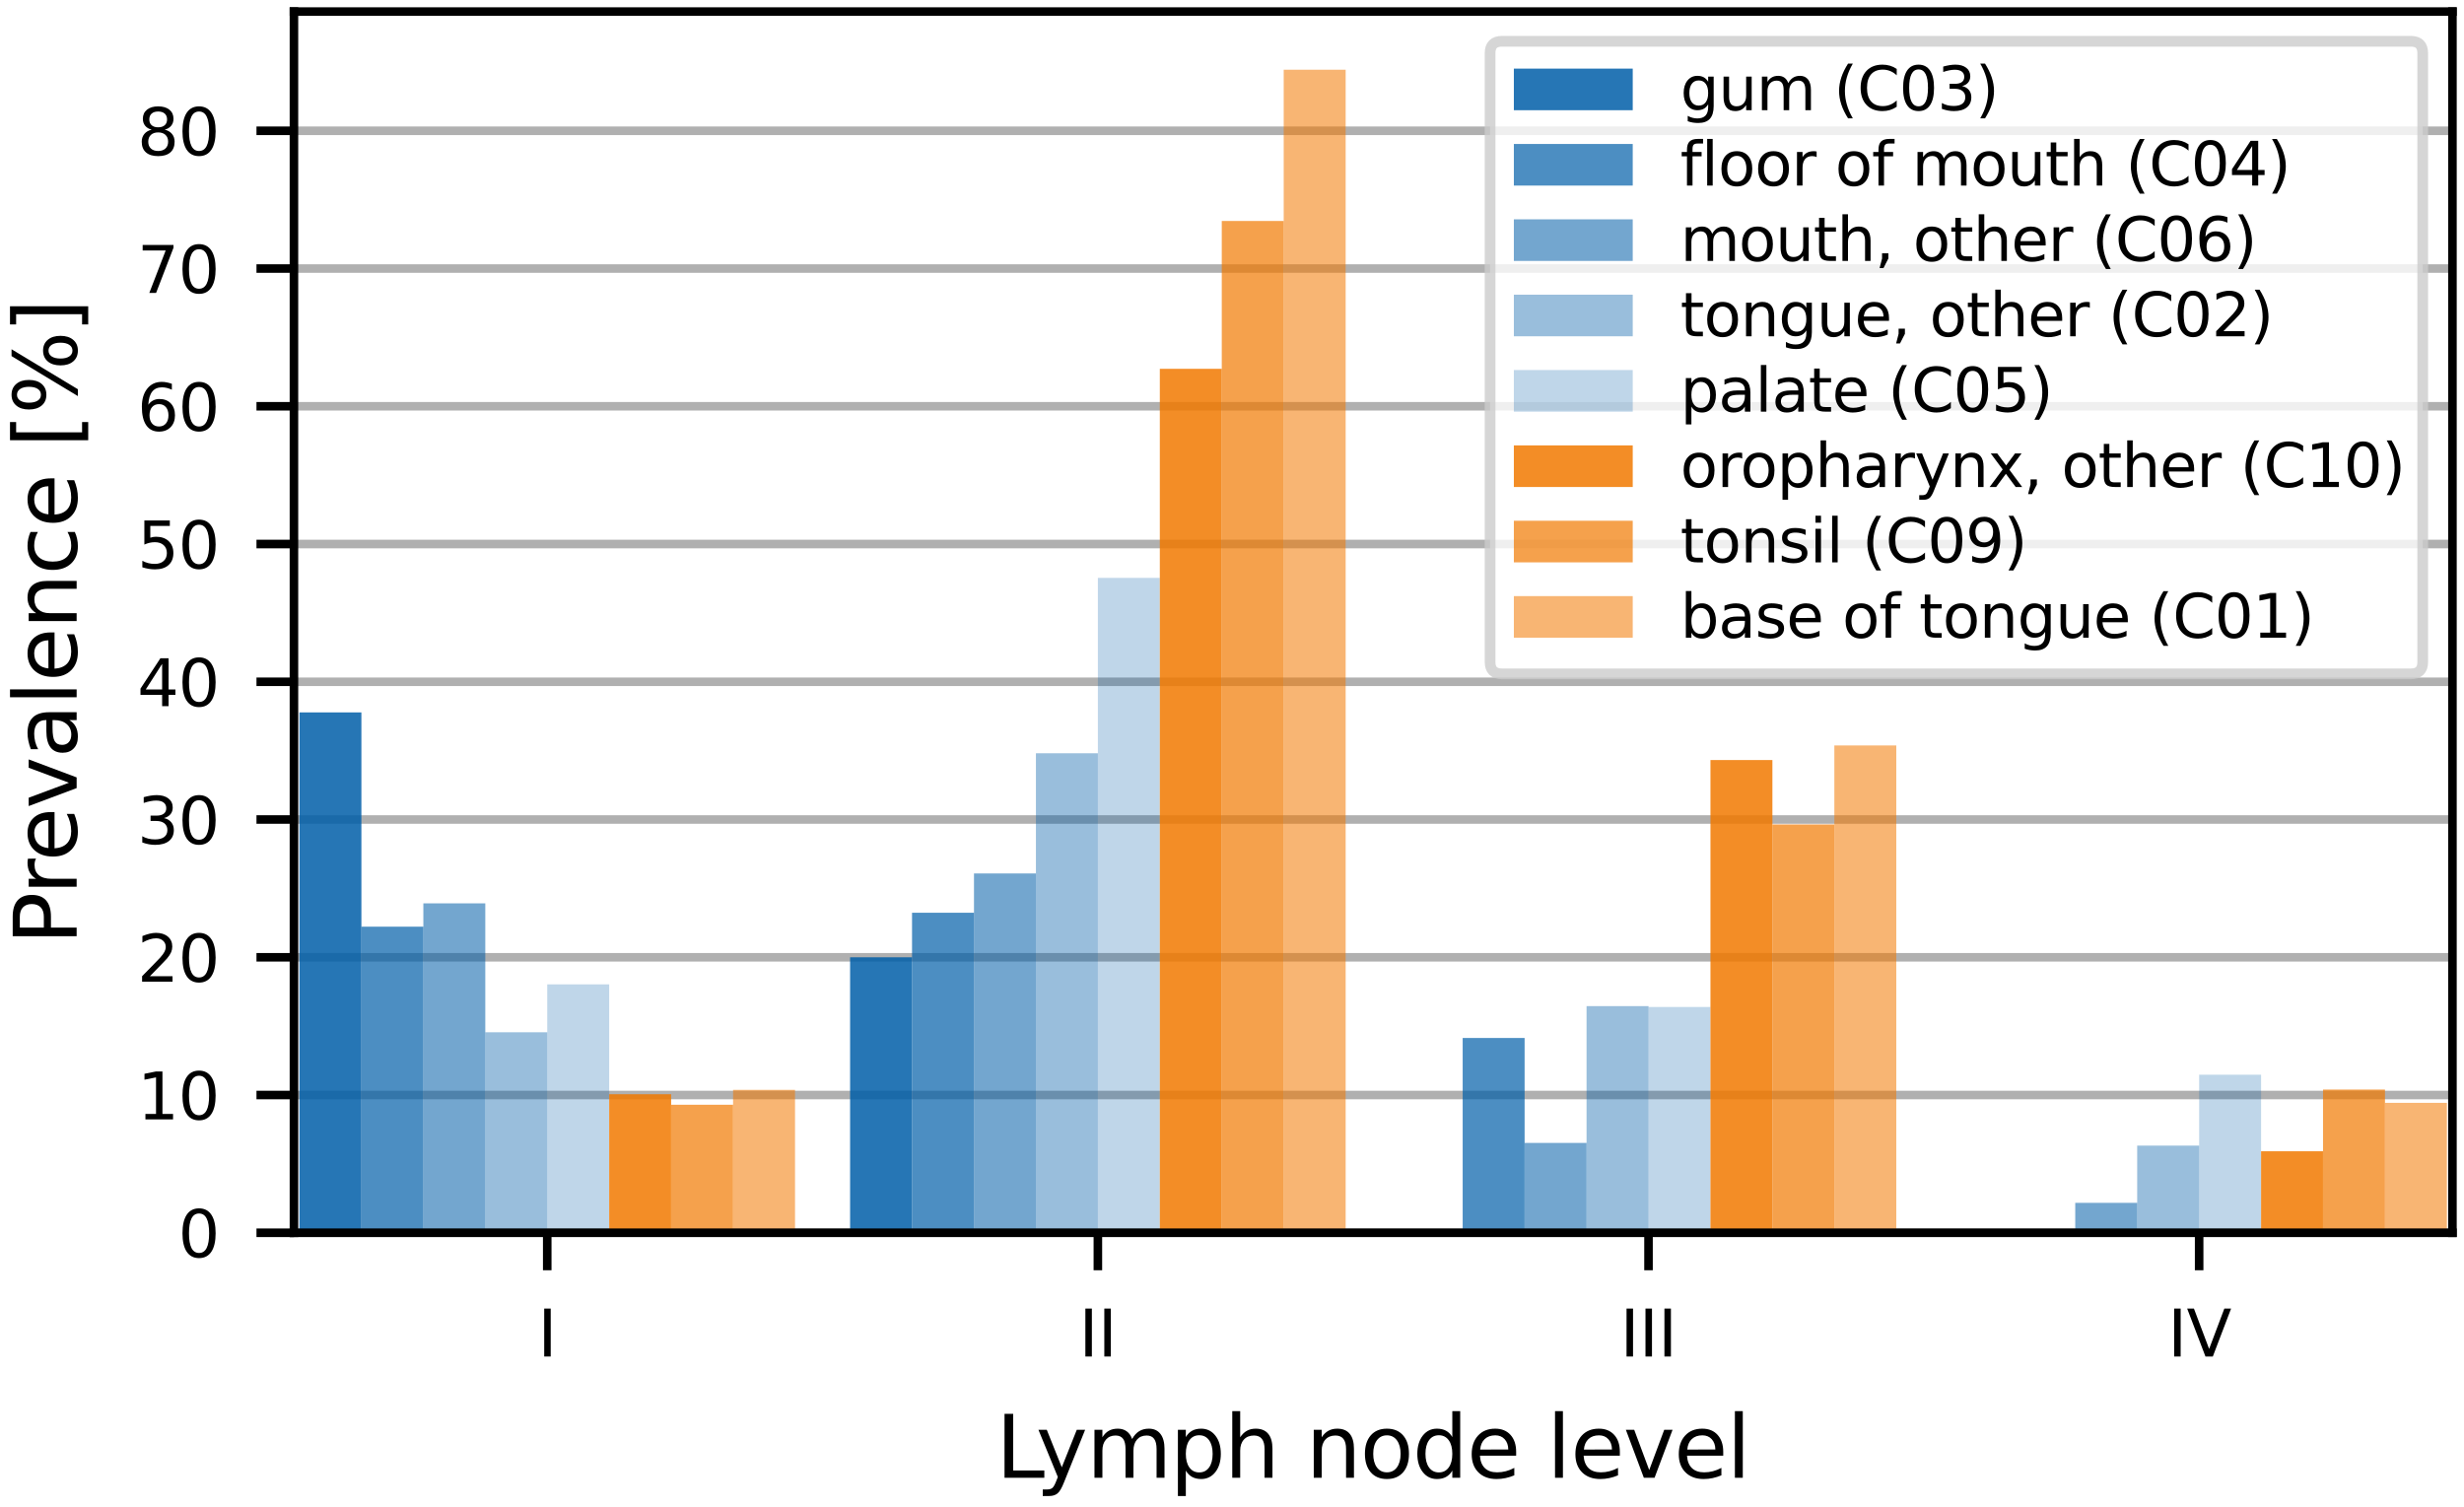<?xml version="1.0" encoding="utf-8" standalone="no"?>
<!DOCTYPE svg PUBLIC "-//W3C//DTD SVG 1.1//EN"
  "http://www.w3.org/Graphics/SVG/1.1/DTD/svg11.dtd">
<svg xmlns:xlink="http://www.w3.org/1999/xlink" width="230.16pt" height="140.779pt" viewBox="0 0 230.16 140.779" xmlns="http://www.w3.org/2000/svg" version="1.1">
 <defs>
  <style type="text/css">*{stroke-linejoin: round; stroke-linecap: butt}</style>
 </defs>
 <g id="figure_1">
  <g id="patch_1">
   <path d="M 0 140.779 
L 230.16 140.779 
L 230.16 0 
L 0 0 
z
" style="fill: #ffffff"/>
  </g>
  <g id="axes_1">
   <g id="patch_2">
    <path d="M 27.457 115.15 
L 229.08 115.15 
L 229.08 1.08 
L 27.457 1.08 
z
" style="fill: #ffffff"/>
   </g>
   <g id="matplotlib.axis_1">
    <g id="xtick_1">
     <g id="line2d_1">
      <defs>
       <path id="m6ecc9fa761" d="M 0 0 
L 0 3.5 
" style="stroke: #000000; stroke-width: 0.8"/>
      </defs>
      <g>
       <use xlink:href="#m6ecc9fa761" x="51.117" y="115.15" style="stroke: #000000; stroke-width: 0.8"/>
      </g>
     </g>
     <g id="text_1">
      <!-- I -->
      <g transform="translate(50.232 126.709) scale(0.06 -0.06)">
       <defs>
        <path id="DejaVuSans-49" d="M 628 4666 
L 1259 4666 
L 1259 0 
L 628 0 
L 628 4666 
z
" transform="scale(0.016)"/>
       </defs>
       <use xlink:href="#DejaVuSans-49"/>
      </g>
     </g>
    </g>
    <g id="xtick_2">
     <g id="line2d_2">
      <g>
       <use xlink:href="#m6ecc9fa761" x="102.551" y="115.15" style="stroke: #000000; stroke-width: 0.8"/>
      </g>
     </g>
     <g id="text_2">
      <!-- II -->
      <g transform="translate(100.781 126.709) scale(0.06 -0.06)">
       <use xlink:href="#DejaVuSans-49"/>
       <use xlink:href="#DejaVuSans-49" x="29.492"/>
      </g>
     </g>
    </g>
    <g id="xtick_3">
     <g id="line2d_3">
      <g>
       <use xlink:href="#m6ecc9fa761" x="153.986" y="115.15" style="stroke: #000000; stroke-width: 0.8"/>
      </g>
     </g>
     <g id="text_3">
      <!-- III -->
      <g transform="translate(151.331 126.709) scale(0.06 -0.06)">
       <use xlink:href="#DejaVuSans-49"/>
       <use xlink:href="#DejaVuSans-49" x="29.492"/>
       <use xlink:href="#DejaVuSans-49" x="58.984"/>
      </g>
     </g>
    </g>
    <g id="xtick_4">
     <g id="line2d_4">
      <g>
       <use xlink:href="#m6ecc9fa761" x="205.42" y="115.15" style="stroke: #000000; stroke-width: 0.8"/>
      </g>
     </g>
     <g id="text_4">
      <!-- IV -->
      <g transform="translate(202.483 126.709) scale(0.06 -0.06)">
       <defs>
        <path id="DejaVuSans-56" d="M 1831 0 
L 50 4666 
L 709 4666 
L 2188 738 
L 3669 4666 
L 4325 4666 
L 2547 0 
L 1831 0 
z
" transform="scale(0.016)"/>
       </defs>
       <use xlink:href="#DejaVuSans-49"/>
       <use xlink:href="#DejaVuSans-56" x="29.492"/>
      </g>
     </g>
    </g>
    <g id="text_5">
     <!-- Lymph node level -->
     <g transform="translate(93.029 138.036) scale(0.08 -0.08)">
      <defs>
       <path id="DejaVuSans-4c" d="M 628 4666 
L 1259 4666 
L 1259 531 
L 3531 531 
L 3531 0 
L 628 0 
L 628 4666 
z
" transform="scale(0.016)"/>
       <path id="DejaVuSans-79" d="M 2059 -325 
Q 1816 -950 1584 -1140 
Q 1353 -1331 966 -1331 
L 506 -1331 
L 506 -850 
L 844 -850 
Q 1081 -850 1212 -737 
Q 1344 -625 1503 -206 
L 1606 56 
L 191 3500 
L 800 3500 
L 1894 763 
L 2988 3500 
L 3597 3500 
L 2059 -325 
z
" transform="scale(0.016)"/>
       <path id="DejaVuSans-6d" d="M 3328 2828 
Q 3544 3216 3844 3400 
Q 4144 3584 4550 3584 
Q 5097 3584 5394 3201 
Q 5691 2819 5691 2113 
L 5691 0 
L 5113 0 
L 5113 2094 
Q 5113 2597 4934 2840 
Q 4756 3084 4391 3084 
Q 3944 3084 3684 2787 
Q 3425 2491 3425 1978 
L 3425 0 
L 2847 0 
L 2847 2094 
Q 2847 2600 2669 2842 
Q 2491 3084 2119 3084 
Q 1678 3084 1418 2786 
Q 1159 2488 1159 1978 
L 1159 0 
L 581 0 
L 581 3500 
L 1159 3500 
L 1159 2956 
Q 1356 3278 1631 3431 
Q 1906 3584 2284 3584 
Q 2666 3584 2933 3390 
Q 3200 3197 3328 2828 
z
" transform="scale(0.016)"/>
       <path id="DejaVuSans-70" d="M 1159 525 
L 1159 -1331 
L 581 -1331 
L 581 3500 
L 1159 3500 
L 1159 2969 
Q 1341 3281 1617 3432 
Q 1894 3584 2278 3584 
Q 2916 3584 3314 3078 
Q 3713 2572 3713 1747 
Q 3713 922 3314 415 
Q 2916 -91 2278 -91 
Q 1894 -91 1617 61 
Q 1341 213 1159 525 
z
M 3116 1747 
Q 3116 2381 2855 2742 
Q 2594 3103 2138 3103 
Q 1681 3103 1420 2742 
Q 1159 2381 1159 1747 
Q 1159 1113 1420 752 
Q 1681 391 2138 391 
Q 2594 391 2855 752 
Q 3116 1113 3116 1747 
z
" transform="scale(0.016)"/>
       <path id="DejaVuSans-68" d="M 3513 2113 
L 3513 0 
L 2938 0 
L 2938 2094 
Q 2938 2591 2744 2837 
Q 2550 3084 2163 3084 
Q 1697 3084 1428 2787 
Q 1159 2491 1159 1978 
L 1159 0 
L 581 0 
L 581 4863 
L 1159 4863 
L 1159 2956 
Q 1366 3272 1645 3428 
Q 1925 3584 2291 3584 
Q 2894 3584 3203 3211 
Q 3513 2838 3513 2113 
z
" transform="scale(0.016)"/>
       <path id="DejaVuSans-20" transform="scale(0.016)"/>
       <path id="DejaVuSans-6e" d="M 3513 2113 
L 3513 0 
L 2938 0 
L 2938 2094 
Q 2938 2591 2744 2837 
Q 2550 3084 2163 3084 
Q 1697 3084 1428 2787 
Q 1159 2491 1159 1978 
L 1159 0 
L 581 0 
L 581 3500 
L 1159 3500 
L 1159 2956 
Q 1366 3272 1645 3428 
Q 1925 3584 2291 3584 
Q 2894 3584 3203 3211 
Q 3513 2838 3513 2113 
z
" transform="scale(0.016)"/>
       <path id="DejaVuSans-6f" d="M 1959 3097 
Q 1497 3097 1228 2736 
Q 959 2375 959 1747 
Q 959 1119 1226 758 
Q 1494 397 1959 397 
Q 2419 397 2687 759 
Q 2956 1122 2956 1747 
Q 2956 2369 2687 2733 
Q 2419 3097 1959 3097 
z
M 1959 3584 
Q 2709 3584 3137 3096 
Q 3566 2609 3566 1747 
Q 3566 888 3137 398 
Q 2709 -91 1959 -91 
Q 1206 -91 779 398 
Q 353 888 353 1747 
Q 353 2609 779 3096 
Q 1206 3584 1959 3584 
z
" transform="scale(0.016)"/>
       <path id="DejaVuSans-64" d="M 2906 2969 
L 2906 4863 
L 3481 4863 
L 3481 0 
L 2906 0 
L 2906 525 
Q 2725 213 2448 61 
Q 2172 -91 1784 -91 
Q 1150 -91 751 415 
Q 353 922 353 1747 
Q 353 2572 751 3078 
Q 1150 3584 1784 3584 
Q 2172 3584 2448 3432 
Q 2725 3281 2906 2969 
z
M 947 1747 
Q 947 1113 1208 752 
Q 1469 391 1925 391 
Q 2381 391 2643 752 
Q 2906 1113 2906 1747 
Q 2906 2381 2643 2742 
Q 2381 3103 1925 3103 
Q 1469 3103 1208 2742 
Q 947 2381 947 1747 
z
" transform="scale(0.016)"/>
       <path id="DejaVuSans-65" d="M 3597 1894 
L 3597 1613 
L 953 1613 
Q 991 1019 1311 708 
Q 1631 397 2203 397 
Q 2534 397 2845 478 
Q 3156 559 3463 722 
L 3463 178 
Q 3153 47 2828 -22 
Q 2503 -91 2169 -91 
Q 1331 -91 842 396 
Q 353 884 353 1716 
Q 353 2575 817 3079 
Q 1281 3584 2069 3584 
Q 2775 3584 3186 3129 
Q 3597 2675 3597 1894 
z
M 3022 2063 
Q 3016 2534 2758 2815 
Q 2500 3097 2075 3097 
Q 1594 3097 1305 2825 
Q 1016 2553 972 2059 
L 3022 2063 
z
" transform="scale(0.016)"/>
       <path id="DejaVuSans-6c" d="M 603 4863 
L 1178 4863 
L 1178 0 
L 603 0 
L 603 4863 
z
" transform="scale(0.016)"/>
       <path id="DejaVuSans-76" d="M 191 3500 
L 800 3500 
L 1894 563 
L 2988 3500 
L 3597 3500 
L 2284 0 
L 1503 0 
L 191 3500 
z
" transform="scale(0.016)"/>
      </defs>
      <use xlink:href="#DejaVuSans-4c"/>
      <use xlink:href="#DejaVuSans-79" x="46.588"/>
      <use xlink:href="#DejaVuSans-6d" x="105.768"/>
      <use xlink:href="#DejaVuSans-70" x="203.18"/>
      <use xlink:href="#DejaVuSans-68" x="266.656"/>
      <use xlink:href="#DejaVuSans-20" x="330.035"/>
      <use xlink:href="#DejaVuSans-6e" x="361.822"/>
      <use xlink:href="#DejaVuSans-6f" x="425.201"/>
      <use xlink:href="#DejaVuSans-64" x="486.383"/>
      <use xlink:href="#DejaVuSans-65" x="549.859"/>
      <use xlink:href="#DejaVuSans-20" x="611.383"/>
      <use xlink:href="#DejaVuSans-6c" x="643.17"/>
      <use xlink:href="#DejaVuSans-65" x="670.953"/>
      <use xlink:href="#DejaVuSans-76" x="732.477"/>
      <use xlink:href="#DejaVuSans-65" x="791.656"/>
      <use xlink:href="#DejaVuSans-6c" x="853.18"/>
     </g>
    </g>
   </g>
   <g id="matplotlib.axis_2">
    <g id="ytick_1">
     <g id="line2d_5">
      <path d="M 27.457 115.15 
L 229.08 115.15 
" clip-path="url(#pac5d308c16)" style="fill: none; stroke: #b0b0b0; stroke-width: 0.8; stroke-linecap: square"/>
     </g>
     <g id="line2d_6">
      <defs>
       <path id="m9c28458cb2" d="M 0 0 
L -3.5 0 
" style="stroke: #000000; stroke-width: 0.8"/>
      </defs>
      <g>
       <use xlink:href="#m9c28458cb2" x="27.457" y="115.15" style="stroke: #000000; stroke-width: 0.8"/>
      </g>
     </g>
     <g id="text_6">
      <!-- 0 -->
      <g transform="translate(16.64 117.43) scale(0.06 -0.06)">
       <defs>
        <path id="DejaVuSans-30" d="M 2034 4250 
Q 1547 4250 1301 3770 
Q 1056 3291 1056 2328 
Q 1056 1369 1301 889 
Q 1547 409 2034 409 
Q 2525 409 2770 889 
Q 3016 1369 3016 2328 
Q 3016 3291 2770 3770 
Q 2525 4250 2034 4250 
z
M 2034 4750 
Q 2819 4750 3233 4129 
Q 3647 3509 3647 2328 
Q 3647 1150 3233 529 
Q 2819 -91 2034 -91 
Q 1250 -91 836 529 
Q 422 1150 422 2328 
Q 422 3509 836 4129 
Q 1250 4750 2034 4750 
z
" transform="scale(0.016)"/>
       </defs>
       <use xlink:href="#DejaVuSans-30"/>
      </g>
     </g>
    </g>
    <g id="ytick_2">
     <g id="line2d_7">
      <path d="M 27.457 102.283 
L 229.08 102.283 
" clip-path="url(#pac5d308c16)" style="fill: none; stroke: #b0b0b0; stroke-width: 0.8; stroke-linecap: square"/>
     </g>
     <g id="line2d_8">
      <g>
       <use xlink:href="#m9c28458cb2" x="27.457" y="102.283" style="stroke: #000000; stroke-width: 0.8"/>
      </g>
     </g>
     <g id="text_7">
      <!-- 10 -->
      <g transform="translate(12.822 104.563) scale(0.06 -0.06)">
       <defs>
        <path id="DejaVuSans-31" d="M 794 531 
L 1825 531 
L 1825 4091 
L 703 3866 
L 703 4441 
L 1819 4666 
L 2450 4666 
L 2450 531 
L 3481 531 
L 3481 0 
L 794 0 
L 794 531 
z
" transform="scale(0.016)"/>
       </defs>
       <use xlink:href="#DejaVuSans-31"/>
       <use xlink:href="#DejaVuSans-30" x="63.623"/>
      </g>
     </g>
    </g>
    <g id="ytick_3">
     <g id="line2d_9">
      <path d="M 27.457 89.417 
L 229.08 89.417 
" clip-path="url(#pac5d308c16)" style="fill: none; stroke: #b0b0b0; stroke-width: 0.8; stroke-linecap: square"/>
     </g>
     <g id="line2d_10">
      <g>
       <use xlink:href="#m9c28458cb2" x="27.457" y="89.417" style="stroke: #000000; stroke-width: 0.8"/>
      </g>
     </g>
     <g id="text_8">
      <!-- 20 -->
      <g transform="translate(12.822 91.696) scale(0.06 -0.06)">
       <defs>
        <path id="DejaVuSans-32" d="M 1228 531 
L 3431 531 
L 3431 0 
L 469 0 
L 469 531 
Q 828 903 1448 1529 
Q 2069 2156 2228 2338 
Q 2531 2678 2651 2914 
Q 2772 3150 2772 3378 
Q 2772 3750 2511 3984 
Q 2250 4219 1831 4219 
Q 1534 4219 1204 4116 
Q 875 4013 500 3803 
L 500 4441 
Q 881 4594 1212 4672 
Q 1544 4750 1819 4750 
Q 2544 4750 2975 4387 
Q 3406 4025 3406 3419 
Q 3406 3131 3298 2873 
Q 3191 2616 2906 2266 
Q 2828 2175 2409 1742 
Q 1991 1309 1228 531 
z
" transform="scale(0.016)"/>
       </defs>
       <use xlink:href="#DejaVuSans-32"/>
       <use xlink:href="#DejaVuSans-30" x="63.623"/>
      </g>
     </g>
    </g>
    <g id="ytick_4">
     <g id="line2d_11">
      <path d="M 27.457 76.55 
L 229.08 76.55 
" clip-path="url(#pac5d308c16)" style="fill: none; stroke: #b0b0b0; stroke-width: 0.8; stroke-linecap: square"/>
     </g>
     <g id="line2d_12">
      <g>
       <use xlink:href="#m9c28458cb2" x="27.457" y="76.55" style="stroke: #000000; stroke-width: 0.8"/>
      </g>
     </g>
     <g id="text_9">
      <!-- 30 -->
      <g transform="translate(12.822 78.83) scale(0.06 -0.06)">
       <defs>
        <path id="DejaVuSans-33" d="M 2597 2516 
Q 3050 2419 3304 2112 
Q 3559 1806 3559 1356 
Q 3559 666 3084 287 
Q 2609 -91 1734 -91 
Q 1441 -91 1130 -33 
Q 819 25 488 141 
L 488 750 
Q 750 597 1062 519 
Q 1375 441 1716 441 
Q 2309 441 2620 675 
Q 2931 909 2931 1356 
Q 2931 1769 2642 2001 
Q 2353 2234 1838 2234 
L 1294 2234 
L 1294 2753 
L 1863 2753 
Q 2328 2753 2575 2939 
Q 2822 3125 2822 3475 
Q 2822 3834 2567 4026 
Q 2313 4219 1838 4219 
Q 1578 4219 1281 4162 
Q 984 4106 628 3988 
L 628 4550 
Q 988 4650 1302 4700 
Q 1616 4750 1894 4750 
Q 2613 4750 3031 4423 
Q 3450 4097 3450 3541 
Q 3450 3153 3228 2886 
Q 3006 2619 2597 2516 
z
" transform="scale(0.016)"/>
       </defs>
       <use xlink:href="#DejaVuSans-33"/>
       <use xlink:href="#DejaVuSans-30" x="63.623"/>
      </g>
     </g>
    </g>
    <g id="ytick_5">
     <g id="line2d_13">
      <path d="M 27.457 63.684 
L 229.08 63.684 
" clip-path="url(#pac5d308c16)" style="fill: none; stroke: #b0b0b0; stroke-width: 0.8; stroke-linecap: square"/>
     </g>
     <g id="line2d_14">
      <g>
       <use xlink:href="#m9c28458cb2" x="27.457" y="63.684" style="stroke: #000000; stroke-width: 0.8"/>
      </g>
     </g>
     <g id="text_10">
      <!-- 40 -->
      <g transform="translate(12.822 65.963) scale(0.06 -0.06)">
       <defs>
        <path id="DejaVuSans-34" d="M 2419 4116 
L 825 1625 
L 2419 1625 
L 2419 4116 
z
M 2253 4666 
L 3047 4666 
L 3047 1625 
L 3713 1625 
L 3713 1100 
L 3047 1100 
L 3047 0 
L 2419 0 
L 2419 1100 
L 313 1100 
L 313 1709 
L 2253 4666 
z
" transform="scale(0.016)"/>
       </defs>
       <use xlink:href="#DejaVuSans-34"/>
       <use xlink:href="#DejaVuSans-30" x="63.623"/>
      </g>
     </g>
    </g>
    <g id="ytick_6">
     <g id="line2d_15">
      <path d="M 27.457 50.817 
L 229.08 50.817 
" clip-path="url(#pac5d308c16)" style="fill: none; stroke: #b0b0b0; stroke-width: 0.8; stroke-linecap: square"/>
     </g>
     <g id="line2d_16">
      <g>
       <use xlink:href="#m9c28458cb2" x="27.457" y="50.817" style="stroke: #000000; stroke-width: 0.8"/>
      </g>
     </g>
     <g id="text_11">
      <!-- 50 -->
      <g transform="translate(12.822 53.096) scale(0.06 -0.06)">
       <defs>
        <path id="DejaVuSans-35" d="M 691 4666 
L 3169 4666 
L 3169 4134 
L 1269 4134 
L 1269 2991 
Q 1406 3038 1543 3061 
Q 1681 3084 1819 3084 
Q 2600 3084 3056 2656 
Q 3513 2228 3513 1497 
Q 3513 744 3044 326 
Q 2575 -91 1722 -91 
Q 1428 -91 1123 -41 
Q 819 9 494 109 
L 494 744 
Q 775 591 1075 516 
Q 1375 441 1709 441 
Q 2250 441 2565 725 
Q 2881 1009 2881 1497 
Q 2881 1984 2565 2268 
Q 2250 2553 1709 2553 
Q 1456 2553 1204 2497 
Q 953 2441 691 2322 
L 691 4666 
z
" transform="scale(0.016)"/>
       </defs>
       <use xlink:href="#DejaVuSans-35"/>
       <use xlink:href="#DejaVuSans-30" x="63.623"/>
      </g>
     </g>
    </g>
    <g id="ytick_7">
     <g id="line2d_17">
      <path d="M 27.457 37.95 
L 229.08 37.95 
" clip-path="url(#pac5d308c16)" style="fill: none; stroke: #b0b0b0; stroke-width: 0.8; stroke-linecap: square"/>
     </g>
     <g id="line2d_18">
      <g>
       <use xlink:href="#m9c28458cb2" x="27.457" y="37.95" style="stroke: #000000; stroke-width: 0.8"/>
      </g>
     </g>
     <g id="text_12">
      <!-- 60 -->
      <g transform="translate(12.822 40.23) scale(0.06 -0.06)">
       <defs>
        <path id="DejaVuSans-36" d="M 2113 2584 
Q 1688 2584 1439 2293 
Q 1191 2003 1191 1497 
Q 1191 994 1439 701 
Q 1688 409 2113 409 
Q 2538 409 2786 701 
Q 3034 994 3034 1497 
Q 3034 2003 2786 2293 
Q 2538 2584 2113 2584 
z
M 3366 4563 
L 3366 3988 
Q 3128 4100 2886 4159 
Q 2644 4219 2406 4219 
Q 1781 4219 1451 3797 
Q 1122 3375 1075 2522 
Q 1259 2794 1537 2939 
Q 1816 3084 2150 3084 
Q 2853 3084 3261 2657 
Q 3669 2231 3669 1497 
Q 3669 778 3244 343 
Q 2819 -91 2113 -91 
Q 1303 -91 875 529 
Q 447 1150 447 2328 
Q 447 3434 972 4092 
Q 1497 4750 2381 4750 
Q 2619 4750 2861 4703 
Q 3103 4656 3366 4563 
z
" transform="scale(0.016)"/>
       </defs>
       <use xlink:href="#DejaVuSans-36"/>
       <use xlink:href="#DejaVuSans-30" x="63.623"/>
      </g>
     </g>
    </g>
    <g id="ytick_8">
     <g id="line2d_19">
      <path d="M 27.457 25.084 
L 229.08 25.084 
" clip-path="url(#pac5d308c16)" style="fill: none; stroke: #b0b0b0; stroke-width: 0.8; stroke-linecap: square"/>
     </g>
     <g id="line2d_20">
      <g>
       <use xlink:href="#m9c28458cb2" x="27.457" y="25.084" style="stroke: #000000; stroke-width: 0.8"/>
      </g>
     </g>
     <g id="text_13">
      <!-- 70 -->
      <g transform="translate(12.822 27.363) scale(0.06 -0.06)">
       <defs>
        <path id="DejaVuSans-37" d="M 525 4666 
L 3525 4666 
L 3525 4397 
L 1831 0 
L 1172 0 
L 2766 4134 
L 525 4134 
L 525 4666 
z
" transform="scale(0.016)"/>
       </defs>
       <use xlink:href="#DejaVuSans-37"/>
       <use xlink:href="#DejaVuSans-30" x="63.623"/>
      </g>
     </g>
    </g>
    <g id="ytick_9">
     <g id="line2d_21">
      <path d="M 27.457 12.217 
L 229.08 12.217 
" clip-path="url(#pac5d308c16)" style="fill: none; stroke: #b0b0b0; stroke-width: 0.8; stroke-linecap: square"/>
     </g>
     <g id="line2d_22">
      <g>
       <use xlink:href="#m9c28458cb2" x="27.457" y="12.217" style="stroke: #000000; stroke-width: 0.8"/>
      </g>
     </g>
     <g id="text_14">
      <!-- 80 -->
      <g transform="translate(12.822 14.496) scale(0.06 -0.06)">
       <defs>
        <path id="DejaVuSans-38" d="M 2034 2216 
Q 1584 2216 1326 1975 
Q 1069 1734 1069 1313 
Q 1069 891 1326 650 
Q 1584 409 2034 409 
Q 2484 409 2743 651 
Q 3003 894 3003 1313 
Q 3003 1734 2745 1975 
Q 2488 2216 2034 2216 
z
M 1403 2484 
Q 997 2584 770 2862 
Q 544 3141 544 3541 
Q 544 4100 942 4425 
Q 1341 4750 2034 4750 
Q 2731 4750 3128 4425 
Q 3525 4100 3525 3541 
Q 3525 3141 3298 2862 
Q 3072 2584 2669 2484 
Q 3125 2378 3379 2068 
Q 3634 1759 3634 1313 
Q 3634 634 3220 271 
Q 2806 -91 2034 -91 
Q 1263 -91 848 271 
Q 434 634 434 1313 
Q 434 1759 690 2068 
Q 947 2378 1403 2484 
z
M 1172 3481 
Q 1172 3119 1398 2916 
Q 1625 2713 2034 2713 
Q 2441 2713 2670 2916 
Q 2900 3119 2900 3481 
Q 2900 3844 2670 4047 
Q 2441 4250 2034 4250 
Q 1625 4250 1398 4047 
Q 1172 3844 1172 3481 
z
" transform="scale(0.016)"/>
       </defs>
       <use xlink:href="#DejaVuSans-38"/>
       <use xlink:href="#DejaVuSans-30" x="63.623"/>
      </g>
     </g>
    </g>
    <g id="text_15">
     <!-- Prevalence [%] -->
     <g transform="translate(7.159 88.253) rotate(-90) scale(0.08 -0.08)">
      <defs>
       <path id="DejaVuSans-50" d="M 1259 4147 
L 1259 2394 
L 2053 2394 
Q 2494 2394 2734 2622 
Q 2975 2850 2975 3272 
Q 2975 3691 2734 3919 
Q 2494 4147 2053 4147 
L 1259 4147 
z
M 628 4666 
L 2053 4666 
Q 2838 4666 3239 4311 
Q 3641 3956 3641 3272 
Q 3641 2581 3239 2228 
Q 2838 1875 2053 1875 
L 1259 1875 
L 1259 0 
L 628 0 
L 628 4666 
z
" transform="scale(0.016)"/>
       <path id="DejaVuSans-72" d="M 2631 2963 
Q 2534 3019 2420 3045 
Q 2306 3072 2169 3072 
Q 1681 3072 1420 2755 
Q 1159 2438 1159 1844 
L 1159 0 
L 581 0 
L 581 3500 
L 1159 3500 
L 1159 2956 
Q 1341 3275 1631 3429 
Q 1922 3584 2338 3584 
Q 2397 3584 2469 3576 
Q 2541 3569 2628 3553 
L 2631 2963 
z
" transform="scale(0.016)"/>
       <path id="DejaVuSans-61" d="M 2194 1759 
Q 1497 1759 1228 1600 
Q 959 1441 959 1056 
Q 959 750 1161 570 
Q 1363 391 1709 391 
Q 2188 391 2477 730 
Q 2766 1069 2766 1631 
L 2766 1759 
L 2194 1759 
z
M 3341 1997 
L 3341 0 
L 2766 0 
L 2766 531 
Q 2569 213 2275 61 
Q 1981 -91 1556 -91 
Q 1019 -91 701 211 
Q 384 513 384 1019 
Q 384 1609 779 1909 
Q 1175 2209 1959 2209 
L 2766 2209 
L 2766 2266 
Q 2766 2663 2505 2880 
Q 2244 3097 1772 3097 
Q 1472 3097 1187 3025 
Q 903 2953 641 2809 
L 641 3341 
Q 956 3463 1253 3523 
Q 1550 3584 1831 3584 
Q 2591 3584 2966 3190 
Q 3341 2797 3341 1997 
z
" transform="scale(0.016)"/>
       <path id="DejaVuSans-63" d="M 3122 3366 
L 3122 2828 
Q 2878 2963 2633 3030 
Q 2388 3097 2138 3097 
Q 1578 3097 1268 2742 
Q 959 2388 959 1747 
Q 959 1106 1268 751 
Q 1578 397 2138 397 
Q 2388 397 2633 464 
Q 2878 531 3122 666 
L 3122 134 
Q 2881 22 2623 -34 
Q 2366 -91 2075 -91 
Q 1284 -91 818 406 
Q 353 903 353 1747 
Q 353 2603 823 3093 
Q 1294 3584 2113 3584 
Q 2378 3584 2631 3529 
Q 2884 3475 3122 3366 
z
" transform="scale(0.016)"/>
       <path id="DejaVuSans-5b" d="M 550 4863 
L 1875 4863 
L 1875 4416 
L 1125 4416 
L 1125 -397 
L 1875 -397 
L 1875 -844 
L 550 -844 
L 550 4863 
z
" transform="scale(0.016)"/>
       <path id="DejaVuSans-25" d="M 4653 2053 
Q 4381 2053 4226 1822 
Q 4072 1591 4072 1178 
Q 4072 772 4226 539 
Q 4381 306 4653 306 
Q 4919 306 5073 539 
Q 5228 772 5228 1178 
Q 5228 1588 5073 1820 
Q 4919 2053 4653 2053 
z
M 4653 2450 
Q 5147 2450 5437 2106 
Q 5728 1763 5728 1178 
Q 5728 594 5436 251 
Q 5144 -91 4653 -91 
Q 4153 -91 3862 251 
Q 3572 594 3572 1178 
Q 3572 1766 3864 2108 
Q 4156 2450 4653 2450 
z
M 1428 4353 
Q 1159 4353 1004 4120 
Q 850 3888 850 3481 
Q 850 3069 1003 2837 
Q 1156 2606 1428 2606 
Q 1700 2606 1854 2837 
Q 2009 3069 2009 3481 
Q 2009 3884 1853 4118 
Q 1697 4353 1428 4353 
z
M 4250 4750 
L 4750 4750 
L 1831 -91 
L 1331 -91 
L 4250 4750 
z
M 1428 4750 
Q 1922 4750 2215 4408 
Q 2509 4066 2509 3481 
Q 2509 2891 2217 2550 
Q 1925 2209 1428 2209 
Q 931 2209 642 2551 
Q 353 2894 353 3481 
Q 353 4063 643 4406 
Q 934 4750 1428 4750 
z
" transform="scale(0.016)"/>
       <path id="DejaVuSans-5d" d="M 1947 4863 
L 1947 -844 
L 622 -844 
L 622 -397 
L 1369 -397 
L 1369 4416 
L 622 4416 
L 622 4863 
L 1947 4863 
z
" transform="scale(0.016)"/>
      </defs>
      <use xlink:href="#DejaVuSans-50"/>
      <use xlink:href="#DejaVuSans-72" x="58.553"/>
      <use xlink:href="#DejaVuSans-65" x="97.416"/>
      <use xlink:href="#DejaVuSans-76" x="158.939"/>
      <use xlink:href="#DejaVuSans-61" x="218.119"/>
      <use xlink:href="#DejaVuSans-6c" x="279.398"/>
      <use xlink:href="#DejaVuSans-65" x="307.182"/>
      <use xlink:href="#DejaVuSans-6e" x="368.705"/>
      <use xlink:href="#DejaVuSans-63" x="432.084"/>
      <use xlink:href="#DejaVuSans-65" x="487.064"/>
      <use xlink:href="#DejaVuSans-20" x="548.588"/>
      <use xlink:href="#DejaVuSans-5b" x="580.375"/>
      <use xlink:href="#DejaVuSans-25" x="619.389"/>
      <use xlink:href="#DejaVuSans-5d" x="714.408"/>
     </g>
    </g>
   </g>
   <g id="patch_3">
    <path d="M 27.972 115.15 
L 33.758 115.15 
L 33.758 66.543 
L 27.972 66.543 
z
" clip-path="url(#pac5d308c16)" style="fill: #005ea8; fill-opacity: 0.85"/>
   </g>
   <g id="patch_4">
    <path d="M 79.406 115.15 
L 85.192 115.15 
L 85.192 89.417 
L 79.406 89.417 
z
" clip-path="url(#pac5d308c16)" style="fill: #005ea8; fill-opacity: 0.85"/>
   </g>
   <g id="patch_5">
    <path d="M 130.84 115.15 
L 136.627 115.15 
L 136.627 115.15 
L 130.84 115.15 
z
" clip-path="url(#pac5d308c16)" style="fill: #005ea8; fill-opacity: 0.85"/>
   </g>
   <g id="patch_6">
    <path d="M 182.274 115.15 
L 188.061 115.15 
L 188.061 115.15 
L 182.274 115.15 
z
" clip-path="url(#pac5d308c16)" style="fill: #005ea8; fill-opacity: 0.85"/>
   </g>
   <g id="patch_7">
    <path d="M 33.758 115.15 
L 39.545 115.15 
L 39.545 86.558 
L 33.758 86.558 
z
" clip-path="url(#pac5d308c16)" style="fill: #005ea8; fill-opacity: 0.7"/>
   </g>
   <g id="patch_8">
    <path d="M 85.192 115.15 
L 90.979 115.15 
L 90.979 85.258 
L 85.192 85.258 
z
" clip-path="url(#pac5d308c16)" style="fill: #005ea8; fill-opacity: 0.7"/>
   </g>
   <g id="patch_9">
    <path d="M 136.627 115.15 
L 142.413 115.15 
L 142.413 96.955 
L 136.627 96.955 
z
" clip-path="url(#pac5d308c16)" style="fill: #005ea8; fill-opacity: 0.7"/>
   </g>
   <g id="patch_10">
    <path d="M 188.061 115.15 
L 193.847 115.15 
L 193.847 115.15 
L 188.061 115.15 
z
" clip-path="url(#pac5d308c16)" style="fill: #005ea8; fill-opacity: 0.7"/>
   </g>
   <g id="patch_11">
    <path d="M 39.545 115.15 
L 45.331 115.15 
L 45.331 84.382 
L 39.545 84.382 
z
" clip-path="url(#pac5d308c16)" style="fill: #005ea8; fill-opacity: 0.55"/>
   </g>
   <g id="patch_12">
    <path d="M 90.979 115.15 
L 96.765 115.15 
L 96.765 81.585 
L 90.979 81.585 
z
" clip-path="url(#pac5d308c16)" style="fill: #005ea8; fill-opacity: 0.55"/>
   </g>
   <g id="patch_13">
    <path d="M 142.413 115.15 
L 148.199 115.15 
L 148.199 106.759 
L 142.413 106.759 
z
" clip-path="url(#pac5d308c16)" style="fill: #005ea8; fill-opacity: 0.55"/>
   </g>
   <g id="patch_14">
    <path d="M 193.847 115.15 
L 199.633 115.15 
L 199.633 112.353 
L 193.847 112.353 
z
" clip-path="url(#pac5d308c16)" style="fill: #005ea8; fill-opacity: 0.55"/>
   </g>
   <g id="patch_15">
    <path d="M 45.331 115.15 
L 51.117 115.15 
L 51.117 96.42 
L 45.331 96.42 
z
" clip-path="url(#pac5d308c16)" style="fill: #005ea8; fill-opacity: 0.4"/>
   </g>
   <g id="patch_16">
    <path d="M 96.765 115.15 
L 102.551 115.15 
L 102.551 70.361 
L 96.765 70.361 
z
" clip-path="url(#pac5d308c16)" style="fill: #005ea8; fill-opacity: 0.4"/>
   </g>
   <g id="patch_17">
    <path d="M 148.199 115.15 
L 153.986 115.15 
L 153.986 93.977 
L 148.199 93.977 
z
" clip-path="url(#pac5d308c16)" style="fill: #005ea8; fill-opacity: 0.4"/>
   </g>
   <g id="patch_18">
    <path d="M 199.633 115.15 
L 205.42 115.15 
L 205.42 107.007 
L 199.633 107.007 
z
" clip-path="url(#pac5d308c16)" style="fill: #005ea8; fill-opacity: 0.4"/>
   </g>
   <g id="patch_19">
    <path d="M 51.117 115.15 
L 56.904 115.15 
L 56.904 91.948 
L 51.117 91.948 
z
" clip-path="url(#pac5d308c16)" style="fill: #005ea8; fill-opacity: 0.25"/>
   </g>
   <g id="patch_20">
    <path d="M 102.551 115.15 
L 108.338 115.15 
L 108.338 53.981 
L 102.551 53.981 
z
" clip-path="url(#pac5d308c16)" style="fill: #005ea8; fill-opacity: 0.25"/>
   </g>
   <g id="patch_21">
    <path d="M 153.986 115.15 
L 159.772 115.15 
L 159.772 94.057 
L 153.986 94.057 
z
" clip-path="url(#pac5d308c16)" style="fill: #005ea8; fill-opacity: 0.25"/>
   </g>
   <g id="patch_22">
    <path d="M 205.42 115.15 
L 211.206 115.15 
L 211.206 100.385 
L 205.42 100.385 
z
" clip-path="url(#pac5d308c16)" style="fill: #005ea8; fill-opacity: 0.25"/>
   </g>
   <g id="patch_23">
    <path d="M 56.904 115.15 
L 62.69 115.15 
L 62.69 102.207 
L 56.904 102.207 
z
" clip-path="url(#pac5d308c16)" style="fill: #f17900; fill-opacity: 0.85"/>
   </g>
   <g id="patch_24">
    <path d="M 108.338 115.15 
L 114.124 115.15 
L 114.124 34.448 
L 108.338 34.448 
z
" clip-path="url(#pac5d308c16)" style="fill: #f17900; fill-opacity: 0.85"/>
   </g>
   <g id="patch_25">
    <path d="M 159.772 115.15 
L 165.558 115.15 
L 165.558 70.992 
L 159.772 70.992 
z
" clip-path="url(#pac5d308c16)" style="fill: #f17900; fill-opacity: 0.85"/>
   </g>
   <g id="patch_26">
    <path d="M 211.206 115.15 
L 216.992 115.15 
L 216.992 107.537 
L 211.206 107.537 
z
" clip-path="url(#pac5d308c16)" style="fill: #f17900; fill-opacity: 0.85"/>
   </g>
   <g id="patch_27">
    <path d="M 62.69 115.15 
L 68.476 115.15 
L 68.476 103.194 
L 62.69 103.194 
z
" clip-path="url(#pac5d308c16)" style="fill: #f17900; fill-opacity: 0.7"/>
   </g>
   <g id="patch_28">
    <path d="M 114.124 115.15 
L 119.91 115.15 
L 119.91 20.643 
L 114.124 20.643 
z
" clip-path="url(#pac5d308c16)" style="fill: #f17900; fill-opacity: 0.7"/>
   </g>
   <g id="patch_29">
    <path d="M 165.558 115.15 
L 171.345 115.15 
L 171.345 77.006 
L 165.558 77.006 
z
" clip-path="url(#pac5d308c16)" style="fill: #f17900; fill-opacity: 0.7"/>
   </g>
   <g id="patch_30">
    <path d="M 216.992 115.15 
L 222.779 115.15 
L 222.779 101.771 
L 216.992 101.771 
z
" clip-path="url(#pac5d308c16)" style="fill: #f17900; fill-opacity: 0.7"/>
   </g>
   <g id="patch_31">
    <path d="M 68.476 115.15 
L 74.263 115.15 
L 74.263 101.798 
L 68.476 101.798 
z
" clip-path="url(#pac5d308c16)" style="fill: #f17900; fill-opacity: 0.55"/>
   </g>
   <g id="patch_32">
    <path d="M 119.91 115.15 
L 125.697 115.15 
L 125.697 6.512 
L 119.91 6.512 
z
" clip-path="url(#pac5d308c16)" style="fill: #f17900; fill-opacity: 0.55"/>
   </g>
   <g id="patch_33">
    <path d="M 171.345 115.15 
L 177.131 115.15 
L 177.131 69.631 
L 171.345 69.631 
z
" clip-path="url(#pac5d308c16)" style="fill: #f17900; fill-opacity: 0.55"/>
   </g>
   <g id="patch_34">
    <path d="M 222.779 115.15 
L 228.565 115.15 
L 228.565 103.012 
L 222.779 103.012 
z
" clip-path="url(#pac5d308c16)" style="fill: #f17900; fill-opacity: 0.55"/>
   </g>
   <g id="patch_35">
    <path d="M 27.457 115.15 
L 27.457 1.08 
" style="fill: none; stroke: #000000; stroke-width: 0.8; stroke-linejoin: miter; stroke-linecap: square"/>
   </g>
   <g id="patch_36">
    <path d="M 229.08 115.15 
L 229.08 1.08 
" style="fill: none; stroke: #000000; stroke-width: 0.8; stroke-linejoin: miter; stroke-linecap: square"/>
   </g>
   <g id="patch_37">
    <path d="M 27.457 115.15 
L 229.08 115.15 
" style="fill: none; stroke: #000000; stroke-width: 0.8; stroke-linejoin: miter; stroke-linecap: square"/>
   </g>
   <g id="patch_38">
    <path d="M 27.457 1.08 
L 229.08 1.08 
" style="fill: none; stroke: #000000; stroke-width: 0.8; stroke-linejoin: miter; stroke-linecap: square"/>
   </g>
   <g id="legend_1">
    <g id="patch_39">
     <path d="M 140.298 62.943 
L 225.193 62.943 
Q 226.304 62.943 226.304 61.833 
L 226.304 4.966 
Q 226.304 3.856 225.193 3.856 
L 140.298 3.856 
Q 139.187 3.856 139.187 4.966 
L 139.187 61.833 
Q 139.187 62.943 140.298 62.943 
z
" style="fill: #ffffff; opacity: 0.8; stroke: #cccccc; stroke-linejoin: miter"/>
    </g>
    <g id="patch_40">
     <path d="M 141.408 10.295 
L 152.512 10.295 
L 152.512 6.409 
L 141.408 6.409 
z
" style="fill: #005ea8; fill-opacity: 0.85"/>
    </g>
    <g id="text_16">
     <!-- gum (C03) -->
     <g transform="translate(156.954 10.295) scale(0.056 -0.056)">
      <defs>
       <path id="DejaVuSans-67" d="M 2906 1791 
Q 2906 2416 2648 2759 
Q 2391 3103 1925 3103 
Q 1463 3103 1205 2759 
Q 947 2416 947 1791 
Q 947 1169 1205 825 
Q 1463 481 1925 481 
Q 2391 481 2648 825 
Q 2906 1169 2906 1791 
z
M 3481 434 
Q 3481 -459 3084 -895 
Q 2688 -1331 1869 -1331 
Q 1566 -1331 1297 -1286 
Q 1028 -1241 775 -1147 
L 775 -588 
Q 1028 -725 1275 -790 
Q 1522 -856 1778 -856 
Q 2344 -856 2625 -561 
Q 2906 -266 2906 331 
L 2906 616 
Q 2728 306 2450 153 
Q 2172 0 1784 0 
Q 1141 0 747 490 
Q 353 981 353 1791 
Q 353 2603 747 3093 
Q 1141 3584 1784 3584 
Q 2172 3584 2450 3431 
Q 2728 3278 2906 2969 
L 2906 3500 
L 3481 3500 
L 3481 434 
z
" transform="scale(0.016)"/>
       <path id="DejaVuSans-75" d="M 544 1381 
L 544 3500 
L 1119 3500 
L 1119 1403 
Q 1119 906 1312 657 
Q 1506 409 1894 409 
Q 2359 409 2629 706 
Q 2900 1003 2900 1516 
L 2900 3500 
L 3475 3500 
L 3475 0 
L 2900 0 
L 2900 538 
Q 2691 219 2414 64 
Q 2138 -91 1772 -91 
Q 1169 -91 856 284 
Q 544 659 544 1381 
z
M 1991 3584 
L 1991 3584 
z
" transform="scale(0.016)"/>
       <path id="DejaVuSans-28" d="M 1984 4856 
Q 1566 4138 1362 3434 
Q 1159 2731 1159 2009 
Q 1159 1288 1364 580 
Q 1569 -128 1984 -844 
L 1484 -844 
Q 1016 -109 783 600 
Q 550 1309 550 2009 
Q 550 2706 781 3412 
Q 1013 4119 1484 4856 
L 1984 4856 
z
" transform="scale(0.016)"/>
       <path id="DejaVuSans-43" d="M 4122 4306 
L 4122 3641 
Q 3803 3938 3442 4084 
Q 3081 4231 2675 4231 
Q 1875 4231 1450 3742 
Q 1025 3253 1025 2328 
Q 1025 1406 1450 917 
Q 1875 428 2675 428 
Q 3081 428 3442 575 
Q 3803 722 4122 1019 
L 4122 359 
Q 3791 134 3420 21 
Q 3050 -91 2638 -91 
Q 1578 -91 968 557 
Q 359 1206 359 2328 
Q 359 3453 968 4101 
Q 1578 4750 2638 4750 
Q 3056 4750 3426 4639 
Q 3797 4528 4122 4306 
z
" transform="scale(0.016)"/>
       <path id="DejaVuSans-29" d="M 513 4856 
L 1013 4856 
Q 1481 4119 1714 3412 
Q 1947 2706 1947 2009 
Q 1947 1309 1714 600 
Q 1481 -109 1013 -844 
L 513 -844 
Q 928 -128 1133 580 
Q 1338 1288 1338 2009 
Q 1338 2731 1133 3434 
Q 928 4138 513 4856 
z
" transform="scale(0.016)"/>
      </defs>
      <use xlink:href="#DejaVuSans-67"/>
      <use xlink:href="#DejaVuSans-75" x="63.477"/>
      <use xlink:href="#DejaVuSans-6d" x="126.855"/>
      <use xlink:href="#DejaVuSans-20" x="224.268"/>
      <use xlink:href="#DejaVuSans-28" x="256.055"/>
      <use xlink:href="#DejaVuSans-43" x="295.068"/>
      <use xlink:href="#DejaVuSans-30" x="364.893"/>
      <use xlink:href="#DejaVuSans-33" x="428.516"/>
      <use xlink:href="#DejaVuSans-29" x="492.139"/>
     </g>
    </g>
    <g id="patch_41">
     <path d="M 141.408 17.334 
L 152.512 17.334 
L 152.512 13.448 
L 141.408 13.448 
z
" style="fill: #005ea8; fill-opacity: 0.7"/>
    </g>
    <g id="text_17">
     <!-- floor of mouth (C04) -->
     <g transform="translate(156.954 17.334) scale(0.056 -0.056)">
      <defs>
       <path id="DejaVuSans-66" d="M 2375 4863 
L 2375 4384 
L 1825 4384 
Q 1516 4384 1395 4259 
Q 1275 4134 1275 3809 
L 1275 3500 
L 2222 3500 
L 2222 3053 
L 1275 3053 
L 1275 0 
L 697 0 
L 697 3053 
L 147 3053 
L 147 3500 
L 697 3500 
L 697 3744 
Q 697 4328 969 4595 
Q 1241 4863 1831 4863 
L 2375 4863 
z
" transform="scale(0.016)"/>
       <path id="DejaVuSans-74" d="M 1172 4494 
L 1172 3500 
L 2356 3500 
L 2356 3053 
L 1172 3053 
L 1172 1153 
Q 1172 725 1289 603 
Q 1406 481 1766 481 
L 2356 481 
L 2356 0 
L 1766 0 
Q 1100 0 847 248 
Q 594 497 594 1153 
L 594 3053 
L 172 3053 
L 172 3500 
L 594 3500 
L 594 4494 
L 1172 4494 
z
" transform="scale(0.016)"/>
      </defs>
      <use xlink:href="#DejaVuSans-66"/>
      <use xlink:href="#DejaVuSans-6c" x="35.205"/>
      <use xlink:href="#DejaVuSans-6f" x="62.988"/>
      <use xlink:href="#DejaVuSans-6f" x="124.17"/>
      <use xlink:href="#DejaVuSans-72" x="185.352"/>
      <use xlink:href="#DejaVuSans-20" x="226.465"/>
      <use xlink:href="#DejaVuSans-6f" x="258.252"/>
      <use xlink:href="#DejaVuSans-66" x="319.434"/>
      <use xlink:href="#DejaVuSans-20" x="354.639"/>
      <use xlink:href="#DejaVuSans-6d" x="386.426"/>
      <use xlink:href="#DejaVuSans-6f" x="483.838"/>
      <use xlink:href="#DejaVuSans-75" x="545.02"/>
      <use xlink:href="#DejaVuSans-74" x="608.398"/>
      <use xlink:href="#DejaVuSans-68" x="647.607"/>
      <use xlink:href="#DejaVuSans-20" x="710.986"/>
      <use xlink:href="#DejaVuSans-28" x="742.773"/>
      <use xlink:href="#DejaVuSans-43" x="781.787"/>
      <use xlink:href="#DejaVuSans-30" x="851.611"/>
      <use xlink:href="#DejaVuSans-34" x="915.234"/>
      <use xlink:href="#DejaVuSans-29" x="978.857"/>
     </g>
    </g>
    <g id="patch_42">
     <path d="M 141.408 24.373 
L 152.512 24.373 
L 152.512 20.487 
L 141.408 20.487 
z
" style="fill: #005ea8; fill-opacity: 0.55"/>
    </g>
    <g id="text_18">
     <!-- mouth, other (C06) -->
     <g transform="translate(156.954 24.373) scale(0.056 -0.056)">
      <defs>
       <path id="DejaVuSans-2c" d="M 750 794 
L 1409 794 
L 1409 256 
L 897 -744 
L 494 -744 
L 750 256 
L 750 794 
z
" transform="scale(0.016)"/>
      </defs>
      <use xlink:href="#DejaVuSans-6d"/>
      <use xlink:href="#DejaVuSans-6f" x="97.412"/>
      <use xlink:href="#DejaVuSans-75" x="158.594"/>
      <use xlink:href="#DejaVuSans-74" x="221.973"/>
      <use xlink:href="#DejaVuSans-68" x="261.182"/>
      <use xlink:href="#DejaVuSans-2c" x="324.561"/>
      <use xlink:href="#DejaVuSans-20" x="356.348"/>
      <use xlink:href="#DejaVuSans-6f" x="388.135"/>
      <use xlink:href="#DejaVuSans-74" x="449.316"/>
      <use xlink:href="#DejaVuSans-68" x="488.525"/>
      <use xlink:href="#DejaVuSans-65" x="551.904"/>
      <use xlink:href="#DejaVuSans-72" x="613.428"/>
      <use xlink:href="#DejaVuSans-20" x="654.541"/>
      <use xlink:href="#DejaVuSans-28" x="686.328"/>
      <use xlink:href="#DejaVuSans-43" x="725.342"/>
      <use xlink:href="#DejaVuSans-30" x="795.166"/>
      <use xlink:href="#DejaVuSans-36" x="858.789"/>
      <use xlink:href="#DejaVuSans-29" x="922.412"/>
     </g>
    </g>
    <g id="patch_43">
     <path d="M 141.408 31.412 
L 152.512 31.412 
L 152.512 27.526 
L 141.408 27.526 
z
" style="fill: #005ea8; fill-opacity: 0.4"/>
    </g>
    <g id="text_19">
     <!-- tongue, other (C02) -->
     <g transform="translate(156.954 31.412) scale(0.056 -0.056)">
      <use xlink:href="#DejaVuSans-74"/>
      <use xlink:href="#DejaVuSans-6f" x="39.209"/>
      <use xlink:href="#DejaVuSans-6e" x="100.391"/>
      <use xlink:href="#DejaVuSans-67" x="163.77"/>
      <use xlink:href="#DejaVuSans-75" x="227.246"/>
      <use xlink:href="#DejaVuSans-65" x="290.625"/>
      <use xlink:href="#DejaVuSans-2c" x="352.148"/>
      <use xlink:href="#DejaVuSans-20" x="383.936"/>
      <use xlink:href="#DejaVuSans-6f" x="415.723"/>
      <use xlink:href="#DejaVuSans-74" x="476.904"/>
      <use xlink:href="#DejaVuSans-68" x="516.113"/>
      <use xlink:href="#DejaVuSans-65" x="579.492"/>
      <use xlink:href="#DejaVuSans-72" x="641.016"/>
      <use xlink:href="#DejaVuSans-20" x="682.129"/>
      <use xlink:href="#DejaVuSans-28" x="713.916"/>
      <use xlink:href="#DejaVuSans-43" x="752.93"/>
      <use xlink:href="#DejaVuSans-30" x="822.754"/>
      <use xlink:href="#DejaVuSans-32" x="886.377"/>
      <use xlink:href="#DejaVuSans-29" x="950"/>
     </g>
    </g>
    <g id="patch_44">
     <path d="M 141.408 38.451 
L 152.512 38.451 
L 152.512 34.565 
L 141.408 34.565 
z
" style="fill: #005ea8; fill-opacity: 0.25"/>
    </g>
    <g id="text_20">
     <!-- palate (C05) -->
     <g transform="translate(156.954 38.451) scale(0.056 -0.056)">
      <use xlink:href="#DejaVuSans-70"/>
      <use xlink:href="#DejaVuSans-61" x="63.477"/>
      <use xlink:href="#DejaVuSans-6c" x="124.756"/>
      <use xlink:href="#DejaVuSans-61" x="152.539"/>
      <use xlink:href="#DejaVuSans-74" x="213.818"/>
      <use xlink:href="#DejaVuSans-65" x="253.027"/>
      <use xlink:href="#DejaVuSans-20" x="314.551"/>
      <use xlink:href="#DejaVuSans-28" x="346.338"/>
      <use xlink:href="#DejaVuSans-43" x="385.352"/>
      <use xlink:href="#DejaVuSans-30" x="455.176"/>
      <use xlink:href="#DejaVuSans-35" x="518.799"/>
      <use xlink:href="#DejaVuSans-29" x="582.422"/>
     </g>
    </g>
    <g id="patch_45">
     <path d="M 141.408 45.49 
L 152.512 45.49 
L 152.512 41.604 
L 141.408 41.604 
z
" style="fill: #f17900; fill-opacity: 0.85"/>
    </g>
    <g id="text_21">
     <!-- oropharynx, other (C10) -->
     <g transform="translate(156.954 45.49) scale(0.056 -0.056)">
      <defs>
       <path id="DejaVuSans-78" d="M 3513 3500 
L 2247 1797 
L 3578 0 
L 2900 0 
L 1881 1375 
L 863 0 
L 184 0 
L 1544 1831 
L 300 3500 
L 978 3500 
L 1906 2253 
L 2834 3500 
L 3513 3500 
z
" transform="scale(0.016)"/>
      </defs>
      <use xlink:href="#DejaVuSans-6f"/>
      <use xlink:href="#DejaVuSans-72" x="61.182"/>
      <use xlink:href="#DejaVuSans-6f" x="100.045"/>
      <use xlink:href="#DejaVuSans-70" x="161.227"/>
      <use xlink:href="#DejaVuSans-68" x="224.703"/>
      <use xlink:href="#DejaVuSans-61" x="288.082"/>
      <use xlink:href="#DejaVuSans-72" x="349.361"/>
      <use xlink:href="#DejaVuSans-79" x="390.475"/>
      <use xlink:href="#DejaVuSans-6e" x="449.654"/>
      <use xlink:href="#DejaVuSans-78" x="513.033"/>
      <use xlink:href="#DejaVuSans-2c" x="572.213"/>
      <use xlink:href="#DejaVuSans-20" x="604"/>
      <use xlink:href="#DejaVuSans-6f" x="635.787"/>
      <use xlink:href="#DejaVuSans-74" x="696.969"/>
      <use xlink:href="#DejaVuSans-68" x="736.178"/>
      <use xlink:href="#DejaVuSans-65" x="799.557"/>
      <use xlink:href="#DejaVuSans-72" x="861.08"/>
      <use xlink:href="#DejaVuSans-20" x="902.193"/>
      <use xlink:href="#DejaVuSans-28" x="933.98"/>
      <use xlink:href="#DejaVuSans-43" x="972.994"/>
      <use xlink:href="#DejaVuSans-31" x="1042.818"/>
      <use xlink:href="#DejaVuSans-30" x="1106.441"/>
      <use xlink:href="#DejaVuSans-29" x="1170.064"/>
     </g>
    </g>
    <g id="patch_46">
     <path d="M 141.408 52.529 
L 152.512 52.529 
L 152.512 48.642 
L 141.408 48.642 
z
" style="fill: #f17900; fill-opacity: 0.7"/>
    </g>
    <g id="text_22">
     <!-- tonsil (C09) -->
     <g transform="translate(156.954 52.529) scale(0.056 -0.056)">
      <defs>
       <path id="DejaVuSans-73" d="M 2834 3397 
L 2834 2853 
Q 2591 2978 2328 3040 
Q 2066 3103 1784 3103 
Q 1356 3103 1142 2972 
Q 928 2841 928 2578 
Q 928 2378 1081 2264 
Q 1234 2150 1697 2047 
L 1894 2003 
Q 2506 1872 2764 1633 
Q 3022 1394 3022 966 
Q 3022 478 2636 193 
Q 2250 -91 1575 -91 
Q 1294 -91 989 -36 
Q 684 19 347 128 
L 347 722 
Q 666 556 975 473 
Q 1284 391 1588 391 
Q 1994 391 2212 530 
Q 2431 669 2431 922 
Q 2431 1156 2273 1281 
Q 2116 1406 1581 1522 
L 1381 1569 
Q 847 1681 609 1914 
Q 372 2147 372 2553 
Q 372 3047 722 3315 
Q 1072 3584 1716 3584 
Q 2034 3584 2315 3537 
Q 2597 3491 2834 3397 
z
" transform="scale(0.016)"/>
       <path id="DejaVuSans-69" d="M 603 3500 
L 1178 3500 
L 1178 0 
L 603 0 
L 603 3500 
z
M 603 4863 
L 1178 4863 
L 1178 4134 
L 603 4134 
L 603 4863 
z
" transform="scale(0.016)"/>
       <path id="DejaVuSans-39" d="M 703 97 
L 703 672 
Q 941 559 1184 500 
Q 1428 441 1663 441 
Q 2288 441 2617 861 
Q 2947 1281 2994 2138 
Q 2813 1869 2534 1725 
Q 2256 1581 1919 1581 
Q 1219 1581 811 2004 
Q 403 2428 403 3163 
Q 403 3881 828 4315 
Q 1253 4750 1959 4750 
Q 2769 4750 3195 4129 
Q 3622 3509 3622 2328 
Q 3622 1225 3098 567 
Q 2575 -91 1691 -91 
Q 1453 -91 1209 -44 
Q 966 3 703 97 
z
M 1959 2075 
Q 2384 2075 2632 2365 
Q 2881 2656 2881 3163 
Q 2881 3666 2632 3958 
Q 2384 4250 1959 4250 
Q 1534 4250 1286 3958 
Q 1038 3666 1038 3163 
Q 1038 2656 1286 2365 
Q 1534 2075 1959 2075 
z
" transform="scale(0.016)"/>
      </defs>
      <use xlink:href="#DejaVuSans-74"/>
      <use xlink:href="#DejaVuSans-6f" x="39.209"/>
      <use xlink:href="#DejaVuSans-6e" x="100.391"/>
      <use xlink:href="#DejaVuSans-73" x="163.77"/>
      <use xlink:href="#DejaVuSans-69" x="215.869"/>
      <use xlink:href="#DejaVuSans-6c" x="243.652"/>
      <use xlink:href="#DejaVuSans-20" x="271.436"/>
      <use xlink:href="#DejaVuSans-28" x="303.223"/>
      <use xlink:href="#DejaVuSans-43" x="342.236"/>
      <use xlink:href="#DejaVuSans-30" x="412.061"/>
      <use xlink:href="#DejaVuSans-39" x="475.684"/>
      <use xlink:href="#DejaVuSans-29" x="539.307"/>
     </g>
    </g>
    <g id="patch_47">
     <path d="M 141.408 59.568 
L 152.512 59.568 
L 152.512 55.681 
L 141.408 55.681 
z
" style="fill: #f17900; fill-opacity: 0.55"/>
    </g>
    <g id="text_23">
     <!-- base of tongue (C01) -->
     <g transform="translate(156.954 59.568) scale(0.056 -0.056)">
      <defs>
       <path id="DejaVuSans-62" d="M 3116 1747 
Q 3116 2381 2855 2742 
Q 2594 3103 2138 3103 
Q 1681 3103 1420 2742 
Q 1159 2381 1159 1747 
Q 1159 1113 1420 752 
Q 1681 391 2138 391 
Q 2594 391 2855 752 
Q 3116 1113 3116 1747 
z
M 1159 2969 
Q 1341 3281 1617 3432 
Q 1894 3584 2278 3584 
Q 2916 3584 3314 3078 
Q 3713 2572 3713 1747 
Q 3713 922 3314 415 
Q 2916 -91 2278 -91 
Q 1894 -91 1617 61 
Q 1341 213 1159 525 
L 1159 0 
L 581 0 
L 581 4863 
L 1159 4863 
L 1159 2969 
z
" transform="scale(0.016)"/>
      </defs>
      <use xlink:href="#DejaVuSans-62"/>
      <use xlink:href="#DejaVuSans-61" x="63.477"/>
      <use xlink:href="#DejaVuSans-73" x="124.756"/>
      <use xlink:href="#DejaVuSans-65" x="176.855"/>
      <use xlink:href="#DejaVuSans-20" x="238.379"/>
      <use xlink:href="#DejaVuSans-6f" x="270.166"/>
      <use xlink:href="#DejaVuSans-66" x="331.348"/>
      <use xlink:href="#DejaVuSans-20" x="366.553"/>
      <use xlink:href="#DejaVuSans-74" x="398.34"/>
      <use xlink:href="#DejaVuSans-6f" x="437.549"/>
      <use xlink:href="#DejaVuSans-6e" x="498.73"/>
      <use xlink:href="#DejaVuSans-67" x="562.109"/>
      <use xlink:href="#DejaVuSans-75" x="625.586"/>
      <use xlink:href="#DejaVuSans-65" x="688.965"/>
      <use xlink:href="#DejaVuSans-20" x="750.488"/>
      <use xlink:href="#DejaVuSans-28" x="782.275"/>
      <use xlink:href="#DejaVuSans-43" x="821.289"/>
      <use xlink:href="#DejaVuSans-30" x="891.113"/>
      <use xlink:href="#DejaVuSans-31" x="954.736"/>
      <use xlink:href="#DejaVuSans-29" x="1018.359"/>
     </g>
    </g>
   </g>
  </g>
 </g>
 <defs>
  <clipPath id="pac5d308c16">
   <rect x="27.457" y="1.08" width="201.622" height="114.07"/>
  </clipPath>
 </defs>
</svg>
